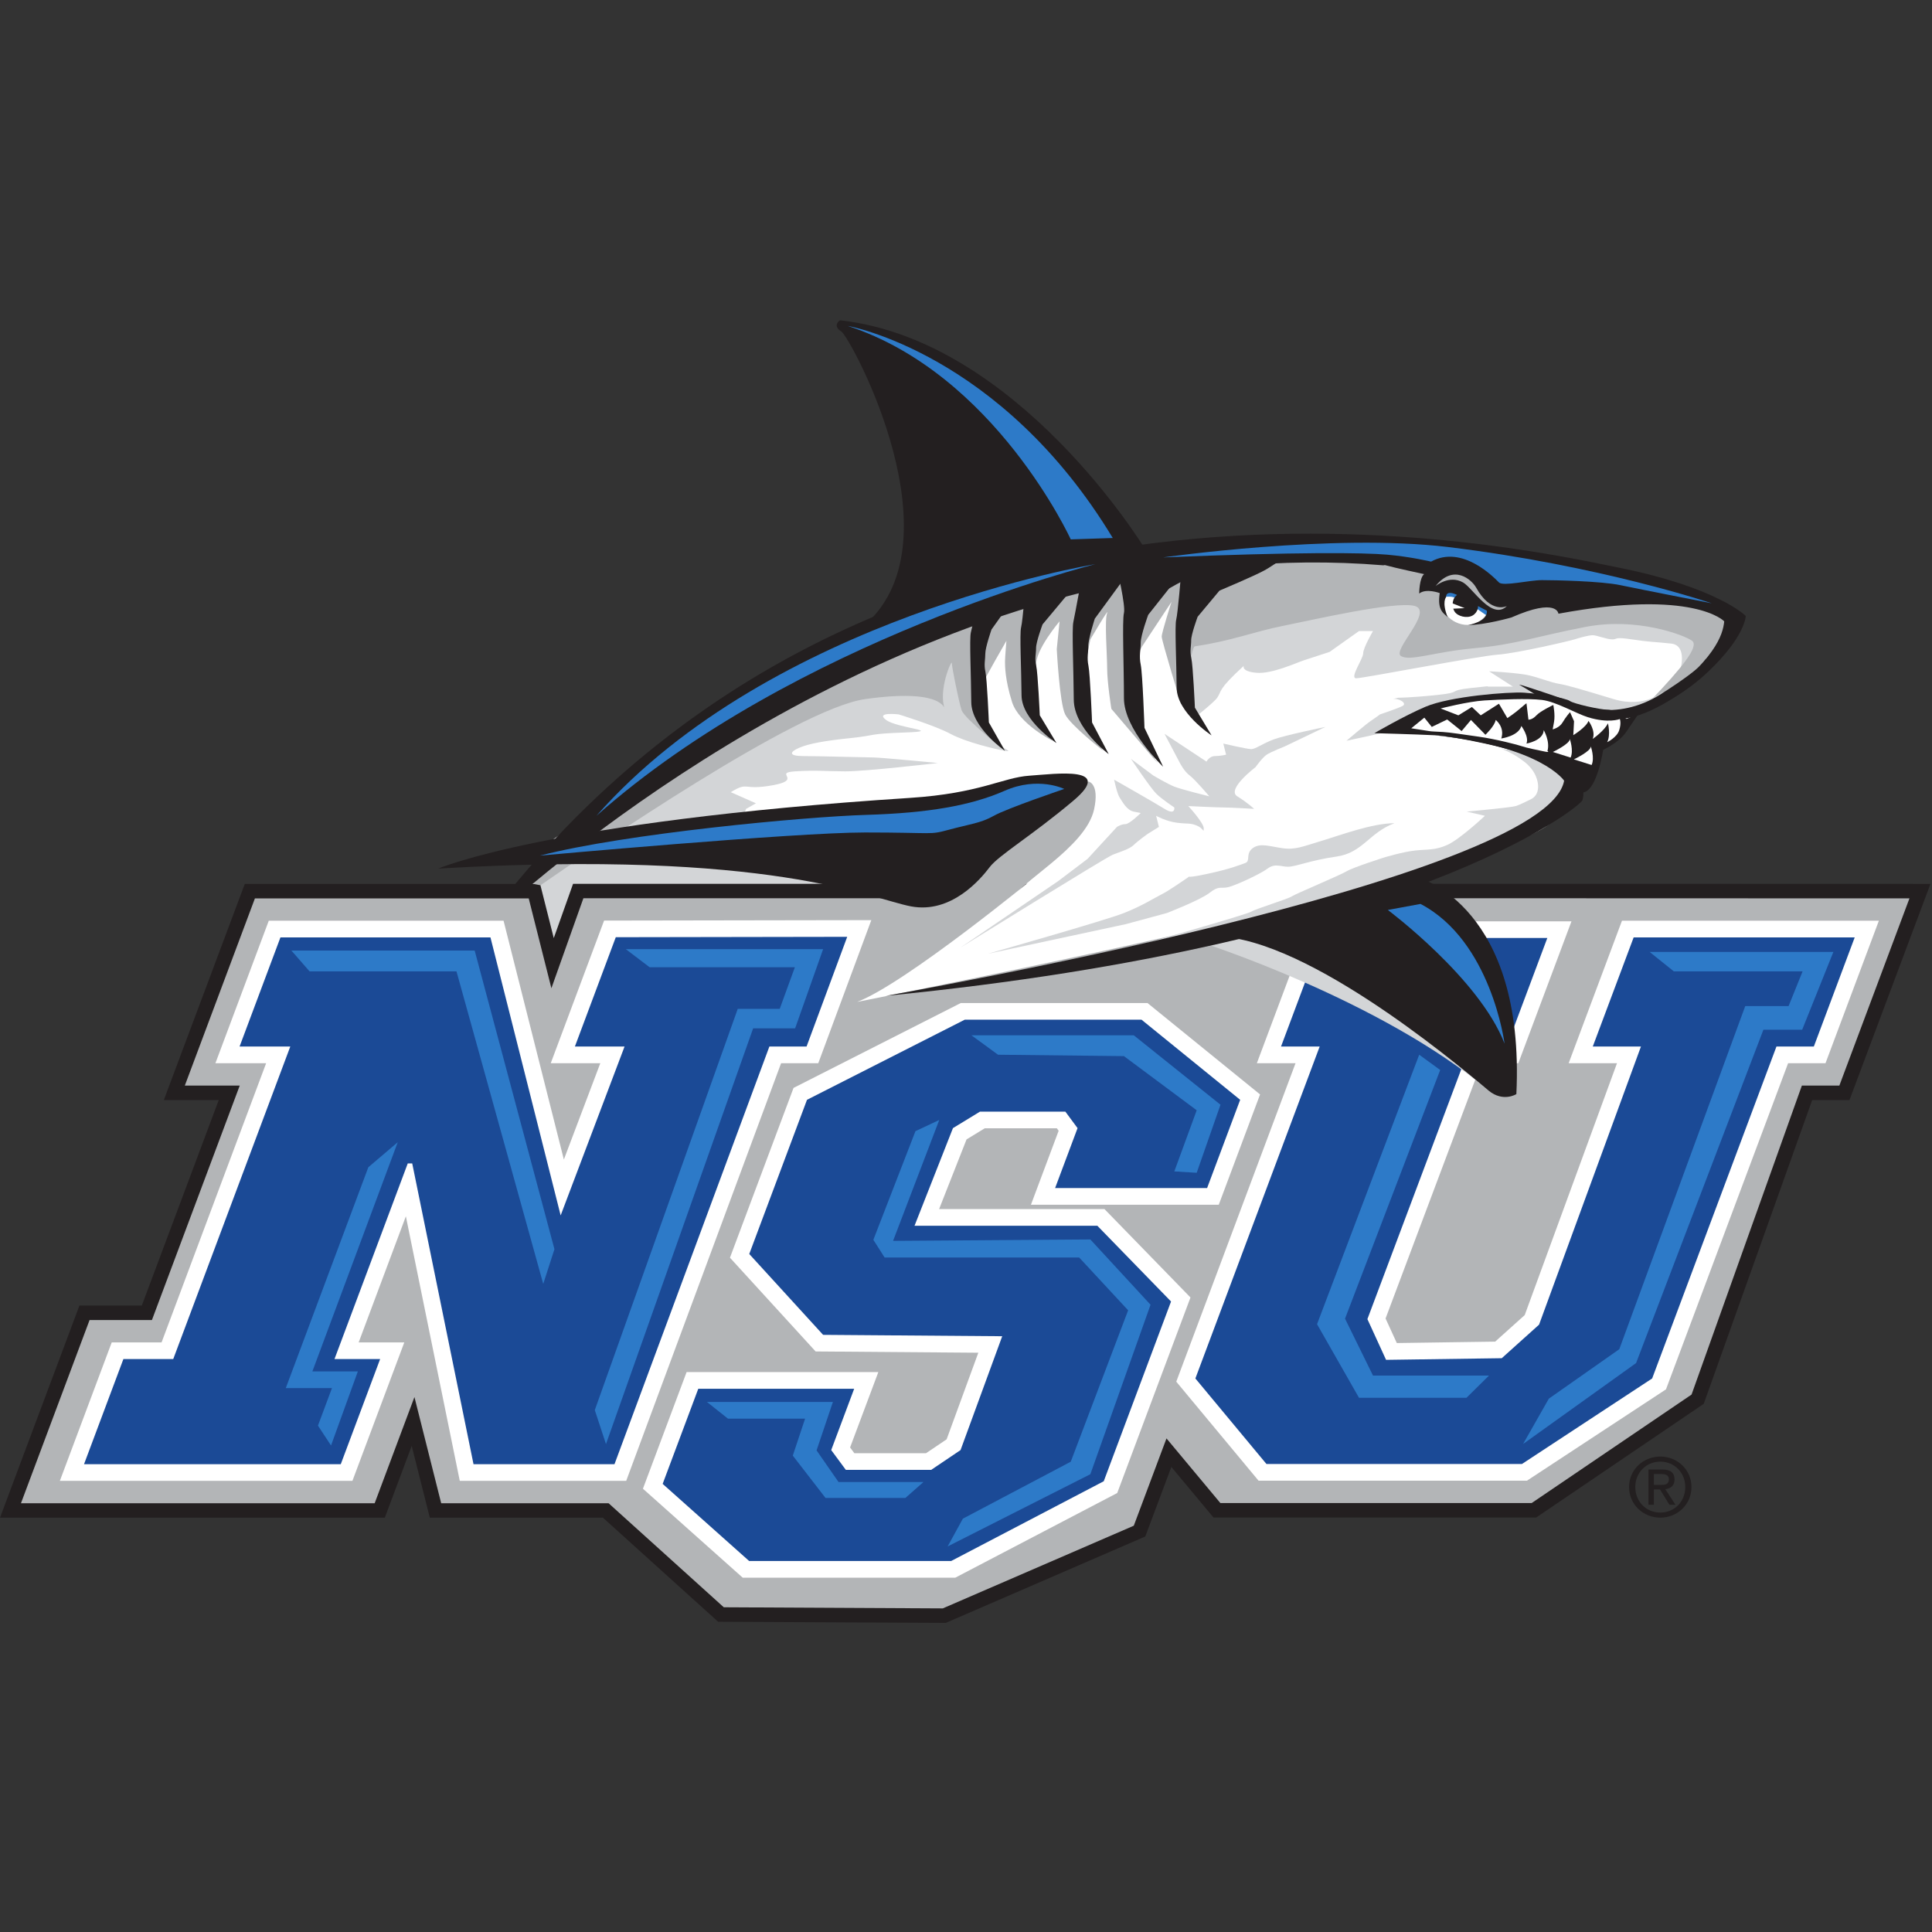 <?xml version="1.0" encoding="UTF-8"?>
<svg width="200px" height="200px" viewBox="0 0 200 200" version="1.1" xmlns="http://www.w3.org/2000/svg" xmlns:xlink="http://www.w3.org/1999/xlink">
    <rect x="0" y="0" width="200" height="200" fill="#333333" stroke="none"/>
    <!-- Generator: Sketch 51.3 (57544) - http://www.bohemiancoding.com/sketch -->
    <title>nova-southeastern</title>
    <desc>Created with Sketch.</desc>
    <defs></defs>
    <g id="nova-southeastern" stroke="none" stroke-width="1" fill="none" fill-rule="evenodd">
        <g id="nova-southeastern_BGL" transform="translate(0, 32.836)">
            <g id="nova-southeastern">
                <g id="g10" transform="translate(100, 67.712) scale(-1, 1) rotate(-180) translate(-100, -67.712) translate(0, 0.259)" fill-rule="nonzero">
                    <g id="g12">
                        <path d="M121.253,70.328 C122.385,70.467 138.98,74.55 148.482,78.352 C157.985,82.154 161.245,82.577 162.665,85.392 C164.084,88.208 164.792,90.459 165.358,91.305 C165.927,92.15 169.899,94.405 169.899,94.405 C169.899,94.405 176.137,97.924 177.416,99.471 C178.692,101.02 179.543,102.569 179.543,102.991 C179.543,103.413 182.309,106.098 169.472,108.201 C154.541,110.644 136.994,112.002 132.456,111.861 C127.918,111.72 125.931,112.143 124.514,111.72 C123.096,111.297 117.138,111.159 116.571,111.017 C116.005,110.874 86.647,102.005 85.085,100.457 C83.525,98.909 67.357,86.376 67.357,85.956 C67.357,85.532 65.372,81.169 65.372,81.169 C65.372,81.169 59.981,80.465 62.251,78.352 C64.521,76.24 66.223,74.691 75.866,70.89 C85.513,67.088 82.108,66.947 86.503,66.947 C90.901,66.947 99.976,67.652 102.105,67.652 C104.233,67.652 121.253,70.328 121.253,70.328" id="path14" fill="#FFFFFF"></path>
                        <path d="M57.25,81.106 C57.25,81.106 62.176,84.557 71.013,89.59 C79.848,94.623 85.062,97.21 89.697,96.923 C94.335,96.635 94.769,96.49 94.769,96.49 C94.769,96.49 95.637,97.93 95.926,98.361 C96.216,98.792 98.099,100.95 98.244,100.517 C98.389,100.085 99.113,99.078 99.402,98.361 C99.693,97.641 99.709,95.638 100.126,95.486 C100.546,95.332 101.141,95.054 101.429,94.336 C101.72,93.615 101.72,92.896 102.3,92.322 C102.88,91.745 102.444,92.034 103.024,91.315 C103.604,90.595 105.039,90.106 104.032,90.278 C103.024,90.452 99.982,91.171 98.389,92.034 C96.795,92.896 93.029,94.047 93.029,94.047 C93.029,94.047 90.566,94.336 91.726,93.473 C92.885,92.609 97.809,92.322 93.755,92.177 C89.697,92.034 90.856,91.89 88.104,91.601 C85.353,91.315 83.759,91.027 82.746,90.595 C81.732,90.164 81.586,89.732 83.18,89.732 C84.773,89.732 89.697,89.59 90.421,89.59 C91.145,89.59 97.085,89.015 97.085,89.015 C97.085,89.015 89.697,88.151 87.524,88.151 C85.353,88.151 84.627,88.295 82.311,88.151 C79.991,88.008 83.18,87.288 79.991,86.712 C76.806,86.137 77.53,87.144 75.647,85.995 L78.254,84.844 L77.241,84.269 L74.924,78.661 C74.924,78.661 85.787,77.655 86.366,76.935 C86.945,76.215 83.906,75.784 83.906,75.784 L62.321,75.784 C62.321,75.784 59.133,69.17 59.133,69.602 C59.133,70.032 57.203,68.296 57.203,68.296 L53.484,75.784 L57.25,80.674" id="path16" fill="#D3D5D7"></path>
                        <polyline id="path18" fill="#B3B5B7" points="91.29 75.762 59.858 75.762 57.203 68.296 55.32 75.751 25.865 75.751 18.048 54.874 23.732 54.874 15.204 32.102 8.749 32.102 1.086 11.64 39.311 11.64 42.761 20.852 45.084 11.64 62.709 11.64 74.633 0.868 97.753 0.753 117.965 9.502 121.005 17.619 125.976 11.658 158.793 11.658 175.74 23.156 187.066 54.874 190.935 54.874 198.753 75.751 166.203 75.76 163.363 75.762 148.17 75.762"></polyline>
                        <path d="M91.29,75.012 L163.363,75.012 C163.363,75.012 192.051,75.002 197.666,75.001 C196.998,73.217 190.741,56.508 190.411,55.624 C189.625,55.624 186.53,55.624 186.53,55.624 C186.53,55.624 175.271,24.091 175.109,23.636 C174.717,23.37 158.931,12.661 158.56,12.408 C158.104,12.408 127.02,12.408 126.332,12.408 C125.918,12.902 120.754,19.097 120.754,19.097 C120.754,19.097 117.576,10.614 117.369,10.06 C116.803,9.816 97.881,1.625 97.598,1.501 C97.287,1.503 75.487,1.613 74.926,1.617 C74.514,1.989 63.001,12.387 63.001,12.387 C63.001,12.387 46.774,12.387 45.672,12.387 C45.421,13.388 42.903,23.379 42.903,23.379 C42.903,23.379 39.115,13.264 38.786,12.387 C37.794,12.387 4.193,12.387 2.171,12.387 C2.838,14.168 8.943,30.468 9.273,31.353 C10.16,31.353 15.728,31.353 15.728,31.353 L24.818,55.624 C24.818,55.624 20.553,55.624 19.134,55.624 C19.801,57.408 26.058,74.116 26.389,75.001 C27.381,75.001 53.622,75.001 54.732,75.001 C54.977,74.033 57.08,65.699 57.08,65.699 C57.08,65.699 60.083,74.141 60.392,75.012 C61.425,75.012 91.29,75.012 91.29,75.012 Z M91.29,76.51 L59.324,76.51 C59.324,76.51 58.11,73.099 57.326,70.891 C56.768,73.1 55.91,76.499 55.91,76.499 L25.341,76.499 L16.96,54.125 C16.96,54.125 21.224,54.125 22.646,54.125 C21.969,52.321 15.014,33.743 14.68,32.851 C13.794,32.851 8.223,32.851 8.223,32.851 L0,10.889 L39.836,10.889 C39.836,10.889 41.655,15.748 42.62,18.323 C43.277,15.717 44.494,10.889 44.494,10.889 C44.494,10.889 61.85,10.889 62.417,10.889 C62.832,10.513 74.339,0.118 74.339,0.118 L97.908,0 L118.559,8.943 C118.559,8.943 120.598,14.384 121.257,16.143 C122.413,14.757 125.621,10.909 125.621,10.909 L159.026,10.909 L176.368,22.675 C176.368,22.675 187.251,53.159 187.598,54.125 C188.39,54.125 191.458,54.125 191.458,54.125 L199.839,76.499 L163.363,76.51 L91.29,76.51 Z" id="path20" fill="#231F20"></path>
                        <polyline id="path22" fill="#1C4E9D" points="87.703 71.021 83.495 59.665 79.647 59.665 63.612 16.428 49.018 16.428 42.673 47.564 42.211 47.564 34.627 27.313 39.352 27.313 35.276 16.428 8.698 16.428 12.774 27.313 17.934 27.313 30.05 59.665 24.801 59.665 29.032 70.962 50.772 70.962 58.039 42.182 64.654 59.665 59.513 59.665 63.746 70.981 87.703 71.021"></polyline>
                        <polyline id="path24" fill="#1C4E9D" points="191.999 70.962 187.768 59.665 183.898 59.665 171.03 25.303 157.548 16.447 131.104 16.447 123.745 25.303 136.613 59.665 132.612 59.665 136.818 70.9 160.178 70.9 155.971 59.665 152.154 59.665 141.553 31.447 143.485 27.23 155.46 27.4 159.323 30.873 169.871 59.665 164.884 59.665 169.115 70.962 191.999 70.962"></polyline>
                        <polyline id="path26" fill="#1C4E9D" points="128.382 54.15 124.959 45.013 109.224 45.013 111.548 51.218 110.285 52.926 101.448 52.926 98.649 51.218 94.671 41.11 113.599 41.11 121.226 33.27 114.259 14.663 98.462 6.404 77.553 6.404 68.598 14.389 72.285 24.235 88.423 24.235 86.047 17.89 87.56 15.841 96.396 15.841 99.436 17.89 103.75 29.675 85.208 29.818 77.563 38.188 83.54 54.15 99.876 62.445 118.168 62.445 128.382 54.15"></polyline>
                        <path d="M85.211,69.291 C84.256,66.717 82.806,62.806 82.282,61.39 C81.145,61.39 78.433,61.39 78.433,61.39 C78.433,61.39 63.194,20.296 62.4,18.154 C60.579,18.154 52.543,18.154 50.44,18.154 C49.926,20.68 44.094,49.291 44.094,49.291 L41.004,49.291 L32.128,25.587 C32.128,25.587 35.744,25.587 36.851,25.587 C35.915,23.088 34.584,19.531 34.068,18.154 C32.084,18.154 15.097,18.154 11.199,18.154 C12.134,20.653 13.465,24.21 13.981,25.587 C15.4,25.587 19.143,25.587 19.143,25.587 L32.551,61.39 C32.551,61.39 28.672,61.39 27.301,61.39 C28.262,63.957 29.713,67.83 30.239,69.236 C32.252,69.236 47.173,69.236 49.416,69.236 C50.017,66.855 57.71,36.398 57.71,36.398 L67.161,61.39 C67.161,61.39 63.332,61.39 62.012,61.39 C62.973,63.96 64.431,67.851 64.955,69.257 C66.892,69.26 81.43,69.284 85.211,69.291 Z M87.701,72.745 L62.536,72.703 L57.013,57.938 C57.013,57.938 60.829,57.938 62.143,57.938 C61.271,55.632 59.944,52.122 58.371,47.967 C56.578,55.068 52.128,72.687 52.128,72.687 L27.823,72.687 L22.3,57.938 C22.3,57.938 26.179,57.938 27.55,57.938 C26.104,54.081 17.453,30.977 16.726,29.037 C15.309,29.037 11.566,29.037 11.566,29.037 L6.196,14.703 L36.483,14.703 L41.853,29.037 C41.853,29.037 38.236,29.037 37.129,29.037 C38.121,31.693 40.23,37.319 42.015,42.09 C43.475,34.929 47.596,14.703 47.596,14.703 L64.824,14.703 C64.824,14.703 80.065,55.796 80.859,57.938 C81.997,57.938 84.707,57.938 84.707,57.938 L90.198,72.75 L87.701,72.745 Z" id="path28" fill="#FFFFFF"></path>
                        <path d="M189.5,69.236 C188.538,66.67 187.087,62.796 186.56,61.39 C185.418,61.39 182.688,61.39 182.688,61.39 C182.688,61.39 169.98,27.456 169.599,26.433 C168.75,25.873 157.813,18.691 157.025,18.173 C156.052,18.173 133.43,18.173 131.923,18.173 C131.107,19.157 126.706,24.454 125.725,25.635 C126.387,27.399 139.115,61.39 139.115,61.39 C139.115,61.39 135.815,61.39 135.113,61.39 C136.069,63.947 137.502,67.773 138.026,69.175 C139.954,69.175 153.921,69.175 157.679,69.175 C156.72,66.62 155.288,62.792 154.764,61.39 C153.632,61.39 150.946,61.39 150.946,61.39 L139.675,31.382 L142.374,25.487 L156.141,25.683 L160.809,29.882 L172.354,61.39 C172.354,61.39 168.629,61.39 167.387,61.39 C168.346,63.957 169.797,67.83 170.323,69.236 C172.241,69.236 185.768,69.236 189.5,69.236 Z M191.999,72.687 L167.906,72.687 L162.387,57.938 C162.387,57.938 166.138,57.938 167.391,57.938 C165.978,54.084 158.1,32.584 157.838,31.864 C157.373,31.447 155.453,29.72 154.779,29.117 C153.724,29.1 146.348,28.995 144.597,28.97 C144.168,29.907 143.735,30.85 143.433,31.512 C143.894,32.735 152.6,55.919 153.361,57.938 C154.489,57.938 157.177,57.938 157.177,57.938 L162.679,72.626 L135.611,72.626 L130.109,57.938 C130.109,57.938 133.408,57.938 134.113,57.938 C132.599,53.894 121.767,24.972 121.767,24.972 L130.283,14.723 L158.072,14.723 L172.462,24.175 C172.462,24.175 184.318,55.836 185.105,57.938 C186.251,57.938 188.976,57.938 188.976,57.938 L194.5,72.687 L191.999,72.687 Z" id="path30" fill="#FFFFFF"></path>
                        <path d="M117.547,60.719 C118.334,60.082 124.822,54.809 126.317,53.596 C125.752,52.08 124.306,48.218 123.75,46.738 C122.044,46.738 114.941,46.738 111.725,46.738 C112.404,48.555 113.503,51.488 113.503,51.488 L111.165,54.652 L100.955,54.652 L97.243,52.383 L92.126,39.387 C92.126,39.387 111.498,39.387 112.86,39.387 C113.657,38.567 118.075,34.025 119.218,32.852 C118.559,31.096 113.268,16.972 112.86,15.881 C111.798,15.326 98.729,8.494 98.032,8.13 C97.235,8.13 79.441,8.13 78.218,8.13 C77.426,8.836 71.982,13.69 70.639,14.888 C71.207,16.4 72.917,20.97 73.494,22.51 C75.216,22.51 82.668,22.51 85.921,22.51 C85.224,20.643 84.09,17.619 84.09,17.619 L86.679,14.115 L96.93,14.115 L100.878,16.776 L106.224,31.382 C106.224,31.382 87.385,31.528 85.982,31.538 C85.179,32.416 80.642,37.385 79.559,38.569 C80.182,40.228 84.526,51.833 84.934,52.919 C86.024,53.472 99.611,60.37 100.295,60.719 C101.068,60.719 116.416,60.719 117.547,60.719 Z M118.168,64.168 L99.459,64.168 L82.147,55.381 L75.565,37.804 L84.432,28.099 C84.432,28.099 97.574,27.997 101.276,27.968 C100.245,25.156 98.272,19.766 97.994,19.003 C97.443,18.63 96.391,17.923 95.862,17.565 C95.019,17.565 89.773,17.565 88.441,17.565 C88.242,17.834 88.206,17.884 88.001,18.161 C88.488,19.457 90.924,25.962 90.924,25.962 L71.077,25.962 L66.556,13.889 L76.885,4.68 L98.892,4.68 L115.655,13.444 L123.238,33.687 L114.335,42.838 C114.335,42.838 101.031,42.838 97.216,42.838 C98.23,45.415 99.77,49.322 100.057,50.05 C100.604,50.385 101.461,50.907 101.942,51.201 C102.725,51.201 108.065,51.201 109.404,51.201 C109.494,51.078 109.499,51.071 109.591,50.946 C109.109,49.657 106.723,43.288 106.723,43.288 L126.166,43.288 L130.442,54.705 L118.788,64.168 L118.168,64.168 Z" id="path32" fill="#FFFFFF"></path>
                        <polyline id="path34" fill="#1B4A96" points="87.703 71.021 83.495 59.665 79.647 59.665 63.612 16.428 49.018 16.428 42.673 47.564 42.211 47.564 34.627 27.313 39.352 27.313 35.276 16.428 8.698 16.428 12.774 27.313 17.934 27.313 30.05 59.665 24.801 59.665 29.032 70.962 50.772 70.962 58.039 42.182 64.654 59.665 59.513 59.665 63.746 70.981 87.703 71.021"></polyline>
                        <polyline id="path36" fill="#1B4A96" points="191.999 70.962 187.768 59.665 183.898 59.665 171.03 25.303 157.548 16.447 131.104 16.447 123.745 25.303 136.613 59.665 132.612 59.665 136.818 70.9 160.178 70.9 155.971 59.665 152.154 59.665 141.553 31.447 143.485 27.23 155.46 27.4 159.323 30.873 169.871 59.665 164.884 59.665 169.115 70.962 191.999 70.962"></polyline>
                        <polyline id="path38" fill="#1B4A96" points="128.382 54.15 124.959 45.013 109.224 45.013 111.548 51.218 110.285 52.926 101.448 52.926 98.649 51.218 94.671 41.11 113.599 41.11 121.226 33.27 114.259 14.663 98.462 6.404 77.553 6.404 68.598 14.389 72.285 24.235 88.423 24.235 86.047 17.89 87.56 15.841 96.396 15.841 99.436 17.89 103.75 29.675 85.208 29.818 77.563 38.188 83.54 54.15 99.876 62.445 118.168 62.445 128.382 54.15"></polyline>
                        <path d="M121.946,100.655 C121.946,100.655 122.813,98.21 123.105,97.635 C123.394,97.059 123.539,93.609 123.539,93.609 C123.539,93.609 125.653,95.264 126.001,95.766 C126.522,96.519 125.982,96.533 128.754,99.073 C128.754,99.073 128.464,98.497 130.057,98.355 C131.65,98.21 134.111,99.359 134.982,99.648 C135.851,99.937 137.643,100.517 137.643,100.517 L140.685,102.675 L142.133,102.675 C142.133,102.675 141.118,100.95 141.118,100.374 C141.118,99.799 139.671,97.786 140.396,97.786 C141.118,97.786 152.998,100.085 155.026,100.23 C157.055,100.374 162.557,101.668 162.994,101.812 C163.426,101.955 164.439,102.243 164.875,102.243 C165.309,102.243 166.325,101.812 166.903,101.812 C167.482,101.812 167.048,102.099 168.931,101.812 C170.815,101.524 171.203,101.572 172.986,101.38 C174.771,101.188 173.903,98.503 173.903,98.503 C173.903,98.503 177.913,101.668 177.044,102.386 C176.174,103.106 166.903,106.989 163.136,107.419 C159.372,107.852 140.685,107.132 140.25,106.989 C139.816,106.844 133.877,105.263 133.443,105.12 C133.008,104.976 130.202,105.831 130.202,105.831 C130.202,105.831 128.031,106.119 127.595,106.119 C127.16,106.119 126.436,106.55 125.71,106.119 C124.797,105.575 125.85,105.69 121.207,104.106 L121.946,100.655" id="path40" fill="#D3D5D7"></path>
                        <path d="M55.143,76.517 C66.027,91.502 93.948,103.201 93.948,103.201 C93.948,103.201 108.626,108.57 115.386,109.913 C122.143,111.256 134.311,111.256 139.915,111.256 C145.515,111.256 164.055,109.529 169.076,107.419 C174.095,105.31 178.734,104.927 179.313,104.353 C179.892,103.777 179.119,101.284 179.119,101.284 C178.349,98.984 170.815,95.414 170.815,95.414 C174.097,98.863 175.931,101.092 175.16,101.668 C174.387,102.243 169.472,104.132 164.15,103.106 C158.936,102.099 156.91,101.284 152.659,100.901 C148.412,100.517 145.996,99.513 145.031,100.085 C144.065,100.661 148.411,104.688 146.479,105.263 C144.547,105.837 135.665,103.777 132.766,103.201 C129.87,102.627 127.553,101.668 123.69,101.092 C123.252,101.028 122.668,95.22 122.263,95.11 C122.263,95.11 120.259,101.668 120.259,102.099 C120.259,102.531 121.274,105.695 121.274,105.695 L118.233,101.092 C118.233,101.092 116.062,97.21 116.785,94.766 C117.51,92.322 119.826,89.015 119.826,89.015 L115.047,94.623 C115.047,94.623 114.613,97.354 114.613,98.792 C114.613,100.23 114.323,103.825 114.613,104.543 C114.902,105.263 112.873,101.812 112.873,101.812 C112.873,101.812 111.571,95.629 111.716,94.91 C111.859,94.191 114.178,90.308 114.178,90.308 C114.178,90.308 110.844,92.896 110.266,94.047 C109.687,95.198 109.396,100.806 109.396,100.806 L109.687,103.681 C109.687,103.681 107.121,100.67 107.266,99.088 C107.41,97.507 106.5,96.059 106.5,96.059 L106.647,93.902 L108.962,91.315 C108.962,91.315 105.486,93.04 104.762,95.342 C104.038,97.641 104.038,99.078 104.038,99.513 C104.038,99.943 104.184,101.668 104.184,101.668 C104.184,101.668 101.865,97.641 101.72,97.21 C101.575,96.779 101.429,94.336 101.429,94.336 L104.032,90.278 C104.032,90.278 99.837,93.615 99.547,94.479 C99.258,95.342 98.533,98.935 98.533,99.368 C98.533,99.799 97.085,96.54 97.809,94.575 C97.809,94.575 97.665,96.779 89.552,95.629 C82.476,94.624 61.268,80.036 55.947,76.359 L55.143,76.517" id="path42" fill="#B3B5B7"></path>
                        <path d="M149.715,106.605 C149.715,106.605 149.032,105.461 149.686,104.435 C150.339,103.41 152.72,102.413 154.073,104.699 C154.073,104.699 152.314,105.583 151.502,106.366 C150.665,107.173 149.715,106.605 149.715,106.605" id="path44" fill="#FFFFFF"></path>
                        <path d="M149.673,106.222 C149.673,106.222 150.272,106.291 150.573,106.131 C150.876,105.97 152.724,105.096 152.792,105.051 C152.861,105.006 153.811,104.341 153.811,104.341 C153.811,104.341 154.157,104.25 154.041,104.777 C153.923,105.303 151.522,106.36 151.289,106.498 C151.059,106.635 150.067,107.026 149.948,107.003 C149.833,106.978 149.601,106.545 149.601,106.545 L149.673,106.222" id="path46" fill="#2D7AC8"></path>
                        <path d="M152.859,105.83 C153.179,105.279 152.983,104.584 152.43,104.277 C151.871,103.966 150.87,104.178 150.555,104.728 C150.234,105.278 150.338,106.137 150.894,106.446 C151.447,106.754 152.544,106.381 152.859,105.83" id="path48" fill="#231F20"></path>
                        <polyline id="path50" fill="#FFFFFF" points="149.957 105.695 151.622 105.046 150.173 104.976 149.957 105.695"></polyline>
                        <path d="M143.194,109.481 C100.327,113.027 63.483,83.469 54.788,76.215 C53.495,75.136 52.76,75.784 52.76,75.784 C93.609,125.827 157.506,111.256 167.462,109.264 C177.87,107.183 180.721,104.236 180.721,104.236 C180.721,104.236 180.691,102.128 176.827,98.467 C174.434,96.203 171.9,94.91 171.466,95.124 C177.564,99.732 178.347,102.243 178.491,103.681 C178.491,103.681 175.376,107.06 161.327,104.471 C161.327,104.471 161.213,106.176 156.457,104.079 C156.457,104.079 153.721,103.298 151.982,103.298 C151.982,103.298 154.06,103.634 153.915,104.783 C153.915,104.783 153.018,105.241 151.018,106.317 C149.594,107.082 149.697,106.173 149.697,106.173 C149.697,106.173 149.232,105.695 149.859,104.112 C149.523,104.496 148.75,104.735 149.04,106.605 C149.04,106.605 147.638,107.132 146.915,106.558 C146.915,106.558 146.915,108.139 147.421,108.57 C147.421,108.57 144.38,109.217 143.366,109.505" id="path52" fill="#231F20"></path>
                        <path d="M112.68,87.096 C112.68,87.096 113.84,86.904 113.261,84.221 C112.391,80.195 105.265,76.592 104.571,74.633 C103.411,71.375 100.9,70.032 100.9,70.032 L98.968,72.524 L96.651,74.633 C96.651,74.633 103.411,82.496 103.991,82.879 C104.571,83.263 112.68,87.096 112.68,87.096" id="path54" fill="#B3B5B7"></path>
                        <path d="M88.732,64.282 C88.732,64.282 129.485,72.334 137.016,75.21 C144.547,78.086 144.547,81.919 143.776,82.303 C143.003,82.687 126.201,84.796 126.201,84.796 L118.862,82.303 L107.274,77.318 C107.274,77.318 93.755,66.198 88.732,64.282" id="path56" fill="#FFFFFF"></path>
                        <path d="M155.46,90.452 C155.46,90.452 156.475,90.164 157.779,89.159 C159.082,88.151 159.226,87.001 159.226,86.57 C159.226,86.137 159.082,85.564 158.501,85.276 C157.923,84.988 157.344,84.7 156.91,84.557 C156.475,84.413 151.839,83.982 151.839,83.982 L153.721,83.55 C153.721,83.55 151.114,81.106 149.812,80.53 C148.508,79.955 147.783,80.099 146.479,79.955 C145.176,79.81 143.292,79.237 143.292,79.237 C143.292,79.237 140.106,78.228 139.382,77.797 C138.657,77.366 134.167,75.497 133.731,75.21 C133.297,74.922 129.967,73.915 129.533,73.628 C129.096,73.341 118.957,70.464 118.957,70.464 C118.957,70.464 132.717,72.477 142.567,75.784 C152.418,79.093 159.662,81.537 160.821,83.117 C161.979,84.7 162.702,85.707 162.702,86.426 C162.702,87.144 162.702,88.008 162.702,88.008 C162.702,88.008 160.821,90.164 155.46,90.452" id="path58" fill="#D3D5D7"></path>
                        <path d="M124.463,70.415 C124.463,70.415 143.01,64.469 154.109,55.096 C154.109,55.096 148.121,66.101 128.034,71.087 L124.463,70.415" id="path60" fill="#D3D5D7"></path>
                        <path d="M163.819,85.173 C163.64,84.505 146.076,70.259 91.694,64.912 C91.694,64.912 160.024,76.831 161.918,87.182 C161.918,87.182 159.6,90.735 148.508,91.889 C148.508,91.889 165.308,90.743 163.819,85.173" id="path62" fill="#231F20"></path>
                        <path d="M89.164,103.006 C99.736,111.492 88.077,133.058 87.09,133.686 C86.105,134.312 86.954,134.845 86.954,134.845 C105.345,132.823 118.449,111.303 118.449,111.303 L89.164,103.006" id="path64" fill="#231F20"></path>
                        <path d="M148.605,107.324 C148.605,107.324 150.004,108.523 151.452,107.708 C152.468,107.136 154.447,103.729 155.991,105.263 C155.991,105.263 154.349,104.4 152.805,107.179 C152.355,107.985 150.487,109.671 148.605,107.324" id="path66" fill="#B3B5B7"></path>
                        <path d="M124.028,110.872 L118.862,104.353 C118.862,104.353 118.09,102.243 118.09,101.476 C118.09,100.711 117.895,100.135 118.09,99.175 C118.283,98.217 118.476,92.656 118.476,92.656 L120.406,88.631 C120.406,88.631 116.35,92.465 116.35,95.726 C116.35,98.984 116.157,103.777 116.35,104.543 C116.543,105.312 115.627,109.145 115.627,109.145 L124.028,110.872" id="path68" fill="#231F20"></path>
                        <path d="M117.654,109.863 L113.333,103.957 C113.333,103.957 112.661,101.877 112.665,101.177 C112.67,100.478 112.5,99.915 112.676,99.078 C112.851,98.243 113.05,93.21 113.05,93.21 L114.775,89.933 C114.775,89.933 111.173,92.603 111.157,95.577 C111.14,98.551 110.946,102.882 111.114,103.621 C111.28,104.36 112.15,109.145 112.15,109.145 L117.654,109.863" id="path70" fill="#231F20"></path>
                        <path d="M112.873,109.29 L107.923,103.361 C107.923,103.361 107.25,101.539 107.254,100.926 C107.259,100.312 107.091,99.82 107.266,99.088 C107.441,98.359 107.639,93.953 107.639,93.953 L109.365,91.082 C109.365,91.082 105.766,93.42 105.75,96.023 C105.734,98.626 105.539,102.418 105.706,103.065 C105.873,103.713 106.211,107.852 106.211,107.852 L112.873,109.29" id="path72" fill="#231F20"></path>
                        <path d="M128.929,110.083 L123.979,104.154 C123.979,104.154 123.307,102.333 123.311,101.72 C123.315,101.106 123.148,100.614 123.323,99.881 C123.498,99.153 123.696,94.746 123.696,94.746 L125.421,91.875 C125.421,91.875 121.823,94.214 121.806,96.817 C121.79,99.42 121.596,103.212 121.762,103.859 C121.929,104.506 122.268,108.646 122.268,108.646 L128.929,110.083" id="path74" fill="#231F20"></path>
                        <path d="M106.935,108.856 L102.641,102.834 C102.641,102.834 101.994,100.97 101.999,100.344 C102.001,99.717 101.839,99.214 102.01,98.466 C102.178,97.72 102.368,93.213 102.368,93.213 L104.032,90.278 C104.032,90.278 100.56,92.669 100.546,95.332 C100.53,97.994 100.342,101.871 100.503,102.532 C100.663,103.195 101.468,106.658 101.468,106.658 L106.935,108.856" id="path76" fill="#231F20"></path>
                        <path d="M119.826,106.414 C119.826,106.414 123.593,108.57 124.463,108.856 C125.332,109.145 125.766,109.432 125.911,108.714 C126.056,107.994 126.201,106.844 126.201,106.844 C126.201,106.844 129.967,108.426 130.98,109.001 C131.994,109.577 132.283,110.008 133.297,110.008 C134.311,110.008 134.892,110.152 135.906,110.152 C136.92,110.152 139.237,110.152 140.25,110.008 C141.264,109.863 137.209,111.445 135.471,111.445 C133.731,111.445 130.4,111.445 129.675,111.445 C128.953,111.445 124.318,111.589 124.318,111.589 L122.579,111.303 L119.826,106.414" id="path78" fill="#231F20"></path>
                        <path d="M172.262,96.49 C172.262,96.49 170.379,94.623 167.048,95.629 C163.715,96.635 162.268,97.065 161.398,97.21 C160.529,97.354 159.515,97.786 158.358,98.072 C157.198,98.361 154.156,98.506 154.156,98.506 L156.619,96.923 C156.619,96.923 154.735,96.923 154.156,96.923 C153.576,96.923 154.88,97.065 152.273,96.779 C149.666,96.49 151.548,96.348 148.797,96.059 C146.046,95.772 144.741,95.772 144.741,95.772 C144.741,95.772 143.581,95.486 144.162,95.629 C144.741,95.772 145.755,95.198 145.176,94.91 C144.595,94.623 142.858,94.047 142.858,94.047 C142.858,94.047 142.278,93.615 141.844,93.328 C141.408,93.04 139.382,91.315 139.382,91.315 L144.017,92.322 C144.017,92.322 146.479,95.054 150.535,95.486 C154.589,95.917 157.779,96.299 157.779,96.299 C157.779,96.299 159.372,96.348 159.951,95.917 C160.529,95.486 163.282,93.759 164.875,93.759 C166.468,93.759 166.124,92.977 167.455,93.582 C168.788,94.191 168.788,94.336 169.366,94.479 C169.946,94.623 171.991,96.18 171.991,96.18" id="path80" fill="#D3D5D7"></path>
                        <path d="M120.55,92.034 L122.143,89.015 C122.143,89.015 122.579,88.151 123.159,87.719 C123.738,87.288 125.187,85.564 125.187,85.564 C125.187,85.564 122.288,86.281 121.565,86.57 C120.839,86.857 119.391,87.719 119.391,87.719 L117.076,89.446 C117.076,89.446 119.103,86.426 119.682,85.852 C120.259,85.276 121.565,84.413 121.565,84.413 C121.565,84.413 121.709,83.55 120.55,84.269 C119.391,84.988 115.336,87.288 115.336,87.288 C115.336,87.288 115.627,85.852 115.916,85.419 C116.205,84.988 116.641,84.126 117.365,83.982 C118.09,83.837 118.09,83.837 118.09,83.837 C118.09,83.837 116.93,82.687 116.496,82.687 C116.062,82.687 115.627,82.399 115.627,82.399 L112.584,79.093 L109.542,76.79 L99.402,69.888 C99.402,69.888 114.468,79.237 115.193,79.523 C115.916,79.81 116.93,80.099 117.365,80.53 C117.799,80.962 118.812,81.681 118.812,81.681 L119.971,82.399 L119.682,83.55 C119.682,83.55 120.695,82.975 121.853,82.83 C123.014,82.687 123.159,82.83 123.882,82.543 C124.609,82.255 124.609,81.681 124.609,82.255 C124.609,82.83 123.014,84.557 123.014,84.557 C123.014,84.557 125.911,84.413 126.635,84.413 C127.359,84.413 129.821,84.269 129.821,84.269 C129.821,84.269 129.242,84.844 128.084,85.564 C126.925,86.281 129.967,88.581 129.967,88.581 C129.967,88.581 130.688,89.59 131.124,89.876 C131.56,90.164 133.008,90.739 133.008,90.739 L137.209,92.752 C137.209,92.752 133.008,91.89 131.849,91.458 C130.688,91.027 129.967,90.452 129.533,90.452 C129.096,90.452 126.635,91.027 126.635,91.027 L126.925,89.876 C126.925,89.876 126.345,89.732 125.766,89.732 C125.187,89.732 124.897,89.159 124.897,89.159 L120.55,92.034" id="path82" fill="#D3D5D7"></path>
                        <path d="M102.251,69.265 C102.251,69.265 114.42,72.717 116.35,73.484 C118.283,74.251 119.439,75.018 120.212,75.4 C120.985,75.784 122.338,76.743 122.916,77.126 C123.496,77.51 122.143,76.935 124.849,77.51 C127.553,78.086 128.326,78.469 128.906,78.661 C129.485,78.854 128.906,79.618 129.675,80.195 C130.448,80.769 131.413,80.387 132.764,80.195 C134.118,80.002 134.892,80.386 136.823,80.962 C138.755,81.537 142.037,82.783 144.356,82.783 C141.749,81.824 141.07,79.716 138.368,79.332 C135.665,78.948 134.118,78.277 133.345,78.277 C132.573,78.277 131.994,78.661 131.221,78.086 C130.448,77.51 127.939,76.359 127.166,76.167 C126.394,75.976 126.201,76.359 125.235,75.592 C124.269,74.827 120.792,73.484 120.792,73.484 L116.543,72.334 L102.251,69.265" id="path84" fill="#D3D5D7"></path>
                        <path d="M45.373,78.086 C45.373,78.086 56.67,82.975 94.224,85.405 C101.453,85.874 103.81,87.516 106.555,87.701 C109.299,87.888 115.432,88.75 111.11,85.111 C106.787,81.472 103.366,79.454 102.444,78.228 C101.521,77.006 98.485,73.381 94.301,74.174 C90.118,74.971 79.848,80.099 45.373,78.086" id="path86" fill="#231F20"></path>
                        <path d="M146.959,77.094 C146.959,77.094 157.905,74.114 156.973,54.739 C156.973,54.739 155.609,53.87 154.109,55.096 C152.694,56.252 136.817,70.037 126.821,71.012" id="path88" fill="#231F20"></path>
                        <path d="M169.582,94.047 C169.582,94.047 168.887,93.016 168.305,92.177 C167.554,91.099 165.962,90.38 165.962,90.38 C165.962,90.38 165.358,86.376 164.005,85.995 C162.655,85.611 164.923,86.828 159.515,89.301 C156.738,90.572 150.439,91.793 148.508,91.889 C146.576,91.985 142.278,92.104 142.278,92.104 C142.278,92.104 145.314,93.879 147.565,94.838 C150.103,95.917 156.134,96.395 157.779,96.299 C159.42,96.203 162.123,95.723 162.509,95.437 C162.895,95.15 165.637,94.535 166.41,94.535 C167.182,94.535 168.373,93.579 168.373,93.579" id="path90" fill="#231F20"></path>
                        <path d="M162.832,95.228 C162.832,95.228 167.105,93.064 171.991,96.18 C176.872,99.297 176.525,99.817 176.525,99.817 C176.525,99.817 176.7,98.691 175.478,97.479 C174.258,96.267 170.245,93.497 167.455,93.582 C164.665,93.669 162.832,95.228 162.832,95.228" id="path92" fill="#231F20"></path>
                        <path d="M161.786,95.662 C161.786,95.662 157.514,97.132 157.253,97.132 C157.253,97.132 158.721,96.296 159.171,95.921 C159.62,95.544 161.786,95.662 161.786,95.662" id="path94" fill="#231F20"></path>
                        <polyline id="path96" fill="#2D7AC8" points="30.164 69.602 49.138 69.602 57.396 38.685 56.236 35.091 47.256 67.444 32.047 67.444 30.164 69.602"></polyline>
                        <polyline id="path98" fill="#2D7AC8" points="64.783 69.744 85.208 69.744 82.311 61.548 77.965 61.548 62.731 18.506 61.573 22.03 76.371 63.563 80.716 63.563 82.286 67.875 67.246 67.875 64.783 69.744"></polyline>
                        <polyline id="path100" fill="#2D7AC8" points="41.173 49.758 32.336 26.031 37.043 26.031 34.268 18.363 32.915 20.424 34.365 24.307 29.585 24.307 38.131 47.171 41.173 49.758"></polyline>
                        <polyline id="path102" fill="#2D7AC8" points="91.574 37.825 111.716 37.825 116.785 32.359 110.844 16.685 99.677 10.79 98.099 7.914 112.873 15.391 119.103 32.934 112.873 39.692 92.45 39.547 97.23 52.059 94.769 50.907 90.409 39.657 91.574 37.825"></polyline>
                        <polyline id="path104" fill="#2D7AC8" points="123.882 46.595 126.345 53.641 117.365 60.83 100.561 60.83 103.314 58.817 116.35 58.672 123.882 53.065 121.565 46.738 123.882 46.595"></polyline>
                        <polyline id="path106" fill="#2D7AC8" points="82.07 17.316 83.344 21.144 75.358 21.144 73.185 22.869 86.222 22.869 84.531 17.858 86.806 14.58 95.594 14.58 93.729 12.937 85.456 12.937 82.07 17.316"></polyline>
                        <polyline id="path108" fill="#2D7AC8" points="170.768 69.457 189.791 69.457 186.56 61.404 182.547 61.404 169.366 26.896 157.669 18.519 160.334 23.211 167.628 28.332 180.666 63.849 185.153 63.849 186.603 67.444 173.276 67.444 170.768 69.457"></polyline>
                        <polyline id="path110" fill="#2D7AC8" points="149.088 57.236 139.237 31.496 142.133 25.6 154.139 25.6 151.806 23.3 140.685 23.3 136.34 30.922 146.915 58.817 149.088 57.236"></polyline>
                        <path d="M87.767,134.261 C87.767,134.261 103.604,131.482 115.193,112.308 L110.844,112.164 C110.844,112.164 103.024,129.276 87.767,134.261" id="path112" fill="#2D7AC8"></path>
                        <path d="M55.9,79.429 C55.9,79.429 82.214,81.824 89.552,81.824 C96.892,81.824 96.118,81.537 98.244,82.111 C100.368,82.687 101.527,82.783 102.88,83.55 C104.231,84.317 110.169,86.329 110.169,86.329 C110.169,86.329 107.466,87.672 103.991,86.137 C100.513,84.606 96.071,83.837 89.697,83.646 C83.325,83.454 64.783,81.728 55.9,79.429" id="path114" fill="#2D7AC8"></path>
                        <path d="M143.668,73.802 C143.668,73.802 153.142,66.726 155.751,59.968 C155.751,59.968 154.386,70.592 147.05,74.427 L143.668,73.802" id="path116" fill="#2D7AC8"></path>
                        <path d="M120.406,110.297 C120.406,110.297 138.005,112.812 149.883,111.375 C165.623,109.469 177.189,105.551 177.189,105.551 C177.189,105.551 169.802,106.989 167.774,107.419 C165.744,107.852 160.917,107.947 159.614,107.947 C158.31,107.947 155.605,107.277 155.17,107.708 C154.735,108.139 151.403,111.662 148.144,109.863 C148.144,109.863 146.046,110.368 143.581,110.583 C141.13,110.799 134.311,110.87 120.406,110.297" id="path118" fill="#2D7AC8"></path>
                        <path d="M113.383,109.598 C113.383,109.598 79.829,104.114 61.743,83.55 C82.414,101.893 113.383,109.598 113.383,109.598" id="path120" fill="#2D7AC8"></path>
                        <path d="M164.675,90.743 C164.675,90.743 165.101,89.562 164.765,88.809 L162.926,89.391 C162.926,89.391 164.745,90.256 164.675,90.743" id="path122" fill="#FFFFFF"></path>
                        <path d="M149.132,94.661 L150.97,93.95 L152.37,94.813 L153.287,93.95 L155.17,95.151 L156.041,93.663 C156.041,93.663 156.784,94.155 157.303,94.607 C157.819,95.061 158.02,95.198 158.02,95.198 L158.225,93.497 C158.225,93.497 158.618,93.478 159.039,93.937 C159.455,94.395 160.797,95.023 160.797,95.023 C160.797,95.023 161.01,94.023 160.871,93.26 C160.732,92.497 160.732,92.497 160.732,92.497 C160.732,92.497 161.429,92.65 161.756,93.213 C162.083,93.774 162.529,94.281 162.529,94.281 L162.944,93.341 L162.868,91.899 C162.868,91.899 164.207,92.714 164.44,93.375 C164.44,93.375 165.217,92.357 164.875,91.507 C164.875,91.507 166.118,92.374 166.453,93.129 C166.453,93.129 166.759,91.922 166.373,91.171 C166.373,91.171 167.384,91.655 167.622,92.415 C167.86,93.175 167.683,93.567 167.683,93.567 C167.683,93.567 166.52,93.089 164.369,93.759 C163.15,94.14 161.085,95.368 159.62,95.544 C158.153,95.72 155.329,95.592 153.652,95.49 C151.97,95.387 149.132,94.661 149.132,94.661" id="path124" fill="#FFFFFF"></path>
                        <path d="M162.5,91.51 C162.5,91.51 162.927,90.329 162.591,89.576 L160.752,90.158 C160.752,90.158 162.573,91.024 162.5,91.51" id="path126" fill="#FFFFFF"></path>
                        <path d="M146.094,92.609 L147.445,93.711 L148.218,92.752 L149.812,93.519 L151.308,92.322 L152.273,93.473 L153.771,91.937 C153.771,91.937 154.735,92.848 154.833,93.473 C154.833,93.473 155.799,92.753 155.412,91.554 C155.412,91.554 157.2,91.795 157.49,92.848 C157.49,92.848 158.31,91.745 158.02,91.027 C158.02,91.027 159.759,91.316 159.807,92.417 C159.807,92.417 160.482,91.267 160.192,90.261 C160.192,90.261 160.531,90.068 159.854,90.212 C159.179,90.355 157.97,90.595 157.585,90.739 C157.2,90.883 154.783,91.507 153.046,91.745 C151.308,91.986 150.15,92.177 149.377,92.225 C148.605,92.272 148.218,92.272 147.929,92.322 C147.638,92.369 146.094,92.609 146.094,92.609" id="path128" fill="#FFFFFF"></path>
                        <path d="M94.75,12.937 L85.456,12.937" id="path130" fill="#1C4E9D"></path>
                        <path d="M86.806,14.58 L96.1,14.58" id="path132" fill="#1C4E9D"></path>
                        <path d="M171.871,14.282 C172.344,14.282 172.765,14.316 172.765,14.876 C172.765,15.328 172.352,15.412 171.964,15.412 L171.206,15.412 L171.206,14.282 L171.871,14.282 Z M171.206,12.232 L170.649,12.232 L170.649,15.881 L172.048,15.881 C172.917,15.881 173.347,15.562 173.347,14.843 C173.347,14.19 172.934,13.905 172.394,13.838 L173.44,12.232 L172.815,12.232 L171.846,13.813 L171.206,13.813 L171.206,12.232 Z M171.88,11.42 C173.322,11.42 174.46,12.541 174.46,14.065 C174.46,15.562 173.322,16.693 171.88,16.693 C170.421,16.693 169.284,15.562 169.284,14.065 C169.284,12.541 170.421,11.42 171.88,11.42 Z M168.642,14.065 C168.642,15.881 170.126,17.22 171.88,17.22 C173.617,17.22 175.1,15.881 175.1,14.065 C175.1,12.232 173.617,10.893 171.88,10.893 C170.126,10.893 168.642,12.232 168.642,14.065 Z" id="path134" fill="#231F20"></path>
                    </g>
                </g>
            </g>
        </g>
    </g>
</svg>